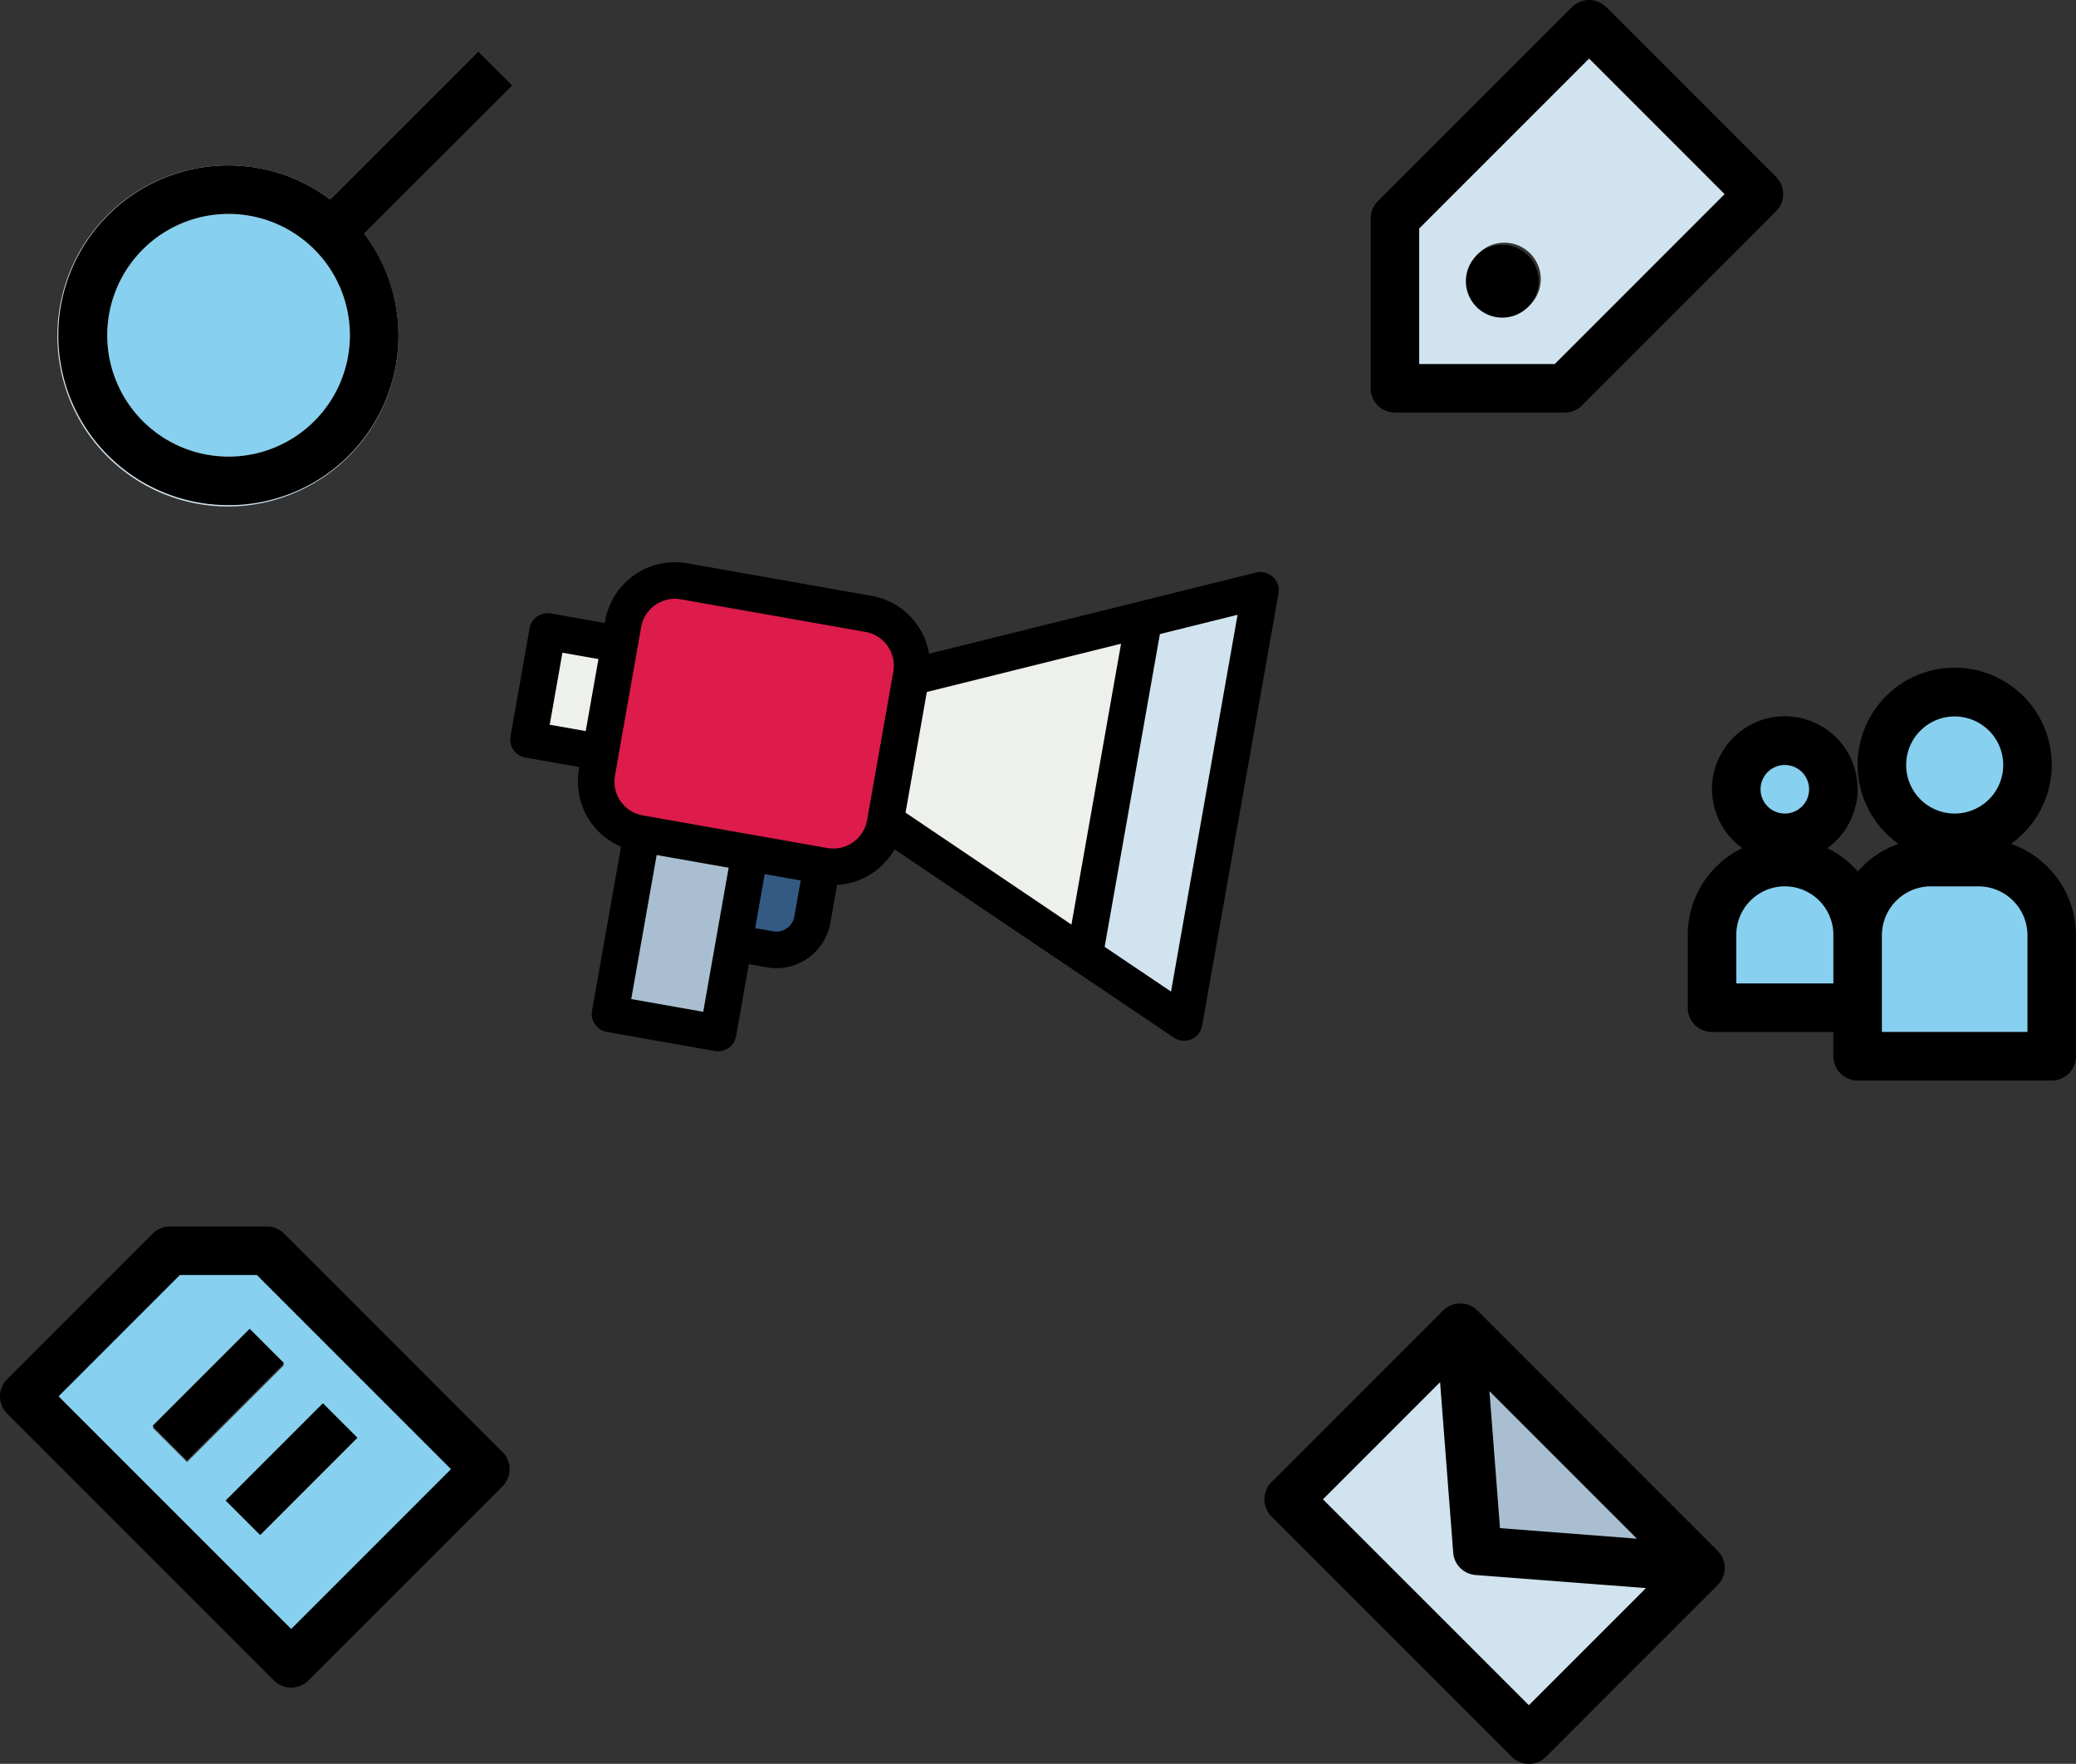 <svg xmlns="http://www.w3.org/2000/svg" width="256" height="217.48" viewBox="0 0 256 217.48">
  <rect x="0" y="0" width="256" height="217.48" fill="#333333" stroke="none"/>
  <g id="seo" transform="translate(0)">
    <path id="Path_349" data-name="Path 349" d="M0,0H11.27V13.525H0ZM0,0" transform="matrix(0.985, 0.174, -0.174, 0.985, 67.567, 77.761)" fill="#eef1eb"/>
    <path id="Path_350" data-name="Path 350" d="M0,0H11.271V9.035a4.491,4.491,0,0,1-4.491,4.49H0ZM0,0" transform="matrix(0.985, 0.174, -0.174, 0.985, 90.9, 102.656)" fill="#345a84"/>
    <path id="Path_351" data-name="Path 351" d="M215.108,69.152A17.954,17.954,0,1,1,197.154,51.2a17.954,17.954,0,0,1,17.953,17.953Zm0,0" transform="translate(-169.04 -27.815)" fill="#88d0ef"/>
    <path id="Path_352" data-name="Path 352" d="M0,18.64,41.937,0V54.1L0,35.461Zm0,0" transform="matrix(0.985, 0.174, -0.174, 0.985, 114.662, 65.467)" fill="#eef1eb"/>
    <path id="Path_353" data-name="Path 353" d="M0,0H13.526V24.8H0ZM0,0" transform="matrix(0.985, 0.174, -0.174, 0.985, 79.53, 100.725)" fill="#a9bfd1"/>
    <path id="Path_354" data-name="Path 354" d="M399.406,8.531,375.468,32.469V53.415h20.946l23.938-23.938ZM388.933,44.438a4.488,4.488,0,1,1,4.489-4.487A4.489,4.489,0,0,1,388.933,44.438Zm0,0" transform="translate(-203.426 -5.54)" fill="#d1e3ee"/>
    <path id="Path_355" data-name="Path 355" d="M6.474,0H29.592a6.474,6.474,0,0,1,6.474,6.474V25.085a6.474,6.474,0,0,1-6.474,6.474H6.474A6.474,6.474,0,0,1,0,25.085V6.474A6.474,6.474,0,0,1,6.474,0Zm0,0" transform="matrix(0.985, 0.174, -0.174, 0.985, 78.003, 70.447)" fill="#dd1c4b"/>
    <path id="Path_356" data-name="Path 356" d="M13.525,0,0,6.012V48.089L13.525,54.1Zm0,0" transform="matrix(0.985, 0.174, -0.174, 0.985, 142.766, 70.422)" fill="#d1e3ee"/>
    <path id="Path_357" data-name="Path 357" d="M358.652,362.749l21.159-21.159,29.621,29.621L388.273,392.37Zm0,0" transform="translate(-199.742 -177.883)" fill="#d1e3ee"/>
    <path id="Path_358" data-name="Path 358" d="M419,341.578l2.116,27.509,27.5,2.115Zm0,0" transform="translate(-238.929 -178.177)" fill="#a9bfd1"/>
    <g id="Group_26" data-name="Group 26" transform="translate(211.116 85.348)">
      <path id="Path_359" data-name="Path 359" d="M444.621,188.175a8.977,8.977,0,1,1-8.976-8.976A8.976,8.976,0,0,1,444.621,188.175Zm0,0" transform="translate(-405.721 -179.199)" fill="#88d0ef"/>
      <path id="Path_360" data-name="Path 360" d="M427.167,238.934h5.873a9.034,9.034,0,0,1,9.031,9.034v14.9H418.132v-14.9A9.033,9.033,0,0,1,427.167,238.934Zm0,0" transform="translate(-400.179 -217.988)" fill="#88d0ef"/>
      <path id="Path_361" data-name="Path 361" d="M387.438,202.25a5.984,5.984,0,1,1-5.984-5.984A5.984,5.984,0,0,1,387.438,202.25Zm0,0" transform="translate(-372.476 -190.281)" fill="#88d0ef"/>
      <path id="Path_362" data-name="Path 362" d="M375.911,238.934a8.977,8.977,0,0,1,8.977,8.976v8.977H366.934V247.91a8.977,8.977,0,0,1,8.977-8.976Zm0,0" transform="translate(-366.934 -217.988)" fill="#88d0ef"/>
    </g>
    <path id="Path_363" data-name="Path 363" d="M226.337,6.73,222.106,2.5,203.826,20.774a21.03,21.03,0,1,0,4.237,4.237Zm-35.03,45.762a14.962,14.962,0,1,1,14.96-14.962A14.962,14.962,0,0,1,191.307,52.492Zm0,0" transform="translate(-163.123 3.807)" fill="#d1e3ee"/>
    <path id="Path_364" data-name="Path 364" d="M183.524,358.4H171.555L153.6,376.351l32.915,32.915,23.938-23.938ZM169.44,380.221l11.969-11.969,4.231,4.231-11.97,11.969Zm13.207,13.209-4.231-4.231,11.969-11.969,4.231,4.23Zm0,0" transform="translate(-150.606 -204.185)" fill="#88d0ef"/>
    <path id="Path_365" data-name="Path 365" d="M405.555,85.332a4.489,4.489,0,1,0,4.489,4.489A4.489,4.489,0,0,0,405.555,85.332Zm0,0" transform="translate(-220.3 -55.147)"/>
    <path id="Path_366" data-name="Path 366" d="M395.981.877a2.992,2.992,0,0,0-4.231,0L367.811,24.815a3,3,0,0,0-.877,2.115V47.876a2.992,2.992,0,0,0,2.993,2.993h20.946a2.993,2.993,0,0,0,2.115-.877l23.938-23.939a2.992,2.992,0,0,0,0-4.231Zm-6.347,44.007H372.919V28.17L393.865,7.223,410.58,23.938Zm0,0" transform="translate(-197.91 -0.001)"/>
    <path id="Path_367" data-name="Path 367" d="M2.255,38.321H9.017v.288a8.729,8.729,0,0,0,6.763,8.485V67.626a2.254,2.254,0,0,0,2.254,2.255H31.559a2.255,2.255,0,0,0,2.254-2.255V58.609h2.272a6.762,6.762,0,0,0,6.744-6.744v-4.77a8.718,8.718,0,0,0,6.217-5.547L87,58.415a2.256,2.256,0,0,0,3.17-2.061V2.254A2.255,2.255,0,0,0,87,.194L49.046,17.062a8.712,8.712,0,0,0-8.183-5.792H17.745A8.738,8.738,0,0,0,9.017,20v.289H2.255A2.254,2.254,0,0,0,0,22.542V36.066a2.254,2.254,0,0,0,2.255,2.255ZM76.642,9.729,85.66,5.723V52.885l-9.018-4.006ZM49.592,21.753,72.134,11.733V46.887L49.592,36.856ZM29.3,56.354v9.017H20.288V47.338H29.3Zm9.017-4.49A2.238,2.238,0,0,1,36.085,54.1H33.813V47.338h4.508Zm-24.8-15.8V20a4.226,4.226,0,0,1,4.22-4.22H40.864A4.226,4.226,0,0,1,45.084,20V38.61a4.225,4.225,0,0,1-4.22,4.219H17.745a4.225,4.225,0,0,1-4.22-4.219ZM4.508,24.8H9.017v9.017H4.508Zm0,0" transform="matrix(0.985, 0.174, -0.174, 0.985, 69.23, 55.263)"/>
    <path id="Path_368" data-name="Path 368" d="M376.387,333.924a2.992,2.992,0,0,0-4.231,0l-21.161,21.161a2.992,2.992,0,0,0,0,4.231l29.624,29.624a2.99,2.99,0,0,0,4.23,0l21.159-21.159a2.992,2.992,0,0,0,0-4.231Zm19.671,28.128-16.886-1.3-1.3-16.886Zm-13.325,20.533L357.34,357.2l14.444-14.443,1.619,21.017a2.991,2.991,0,0,0,2.752,2.756l21.022,1.615Zm0,0" transform="translate(-194.202 -172.336)"/>
    <path id="Path_369" data-name="Path 369" d="M191.522,58.476a20.9,20.9,0,0,0,16.756-33.466L226.558,6.73,222.321,2.5,204.042,20.774a20.945,20.945,0,1,0-12.52,37.7Zm0-35.908A14.962,14.962,0,1,1,176.561,37.53a14.962,14.962,0,0,1,14.962-14.962Zm0,0" transform="translate(-163.338 3.807)"/>
    <path id="Path_370" data-name="Path 370" d="M361.394,215.476h14.962v2.992a2.992,2.992,0,0,0,2.992,2.993h23.939a2.993,2.993,0,0,0,2.992-2.993v-14.9a12.005,12.005,0,0,0-8.023-11.289,11.968,11.968,0,1,0-13.877,0,12.01,12.01,0,0,0-5.016,3.416,11.95,11.95,0,0,0-3.743-2.887,8.976,8.976,0,1,0-10.5,0,11.941,11.941,0,0,0-6.72,10.7v8.977a2.993,2.993,0,0,0,2.991,2.993Zm29.924-38.9a5.985,5.985,0,1,1-5.984,5.984A5.985,5.985,0,0,1,391.318,176.575Zm-8.977,35.908v-8.92a6.051,6.051,0,0,1,6.042-6.042h5.871a6.05,6.05,0,0,1,6.041,6.042v11.911H382.34Zm-11.969-29.924a2.993,2.993,0,1,1-2.993,2.993A2.993,2.993,0,0,1,370.372,182.559Zm-5.984,20.946a5.984,5.984,0,0,1,11.969,0v5.984H364.387Zm0,0" transform="translate(-150.278 -88.237)"/>
    <path id="Path_371" data-name="Path 371" d="M177.985,349.867H166.016a2.988,2.988,0,0,0-2.115.877L145.946,368.7a2.994,2.994,0,0,0,0,4.231l32.915,32.915a2.992,2.992,0,0,0,4.231,0l23.939-23.938a2.994,2.994,0,0,0,0-4.231L180.1,350.744A2.993,2.993,0,0,0,177.985,349.867Zm2.993,49.629-28.684-28.683,14.96-14.962h9.492l23.938,23.938Zm0,0" transform="translate(-145.071 -198.646)"/>
    <path id="Path_372" data-name="Path 372" d="M198.77,398.467l11.969-11.97,4.231,4.233L203,402.7Zm0,0" transform="translate(-179.954 -222.664)"/>
    <path id="Path_373" data-name="Path 373" d="M224.363,424.066l11.97-11.969,4.231,4.231L228.6,428.3Zm0,0" transform="translate(-196.49 -239.055)"/>
  </g>
</svg>

